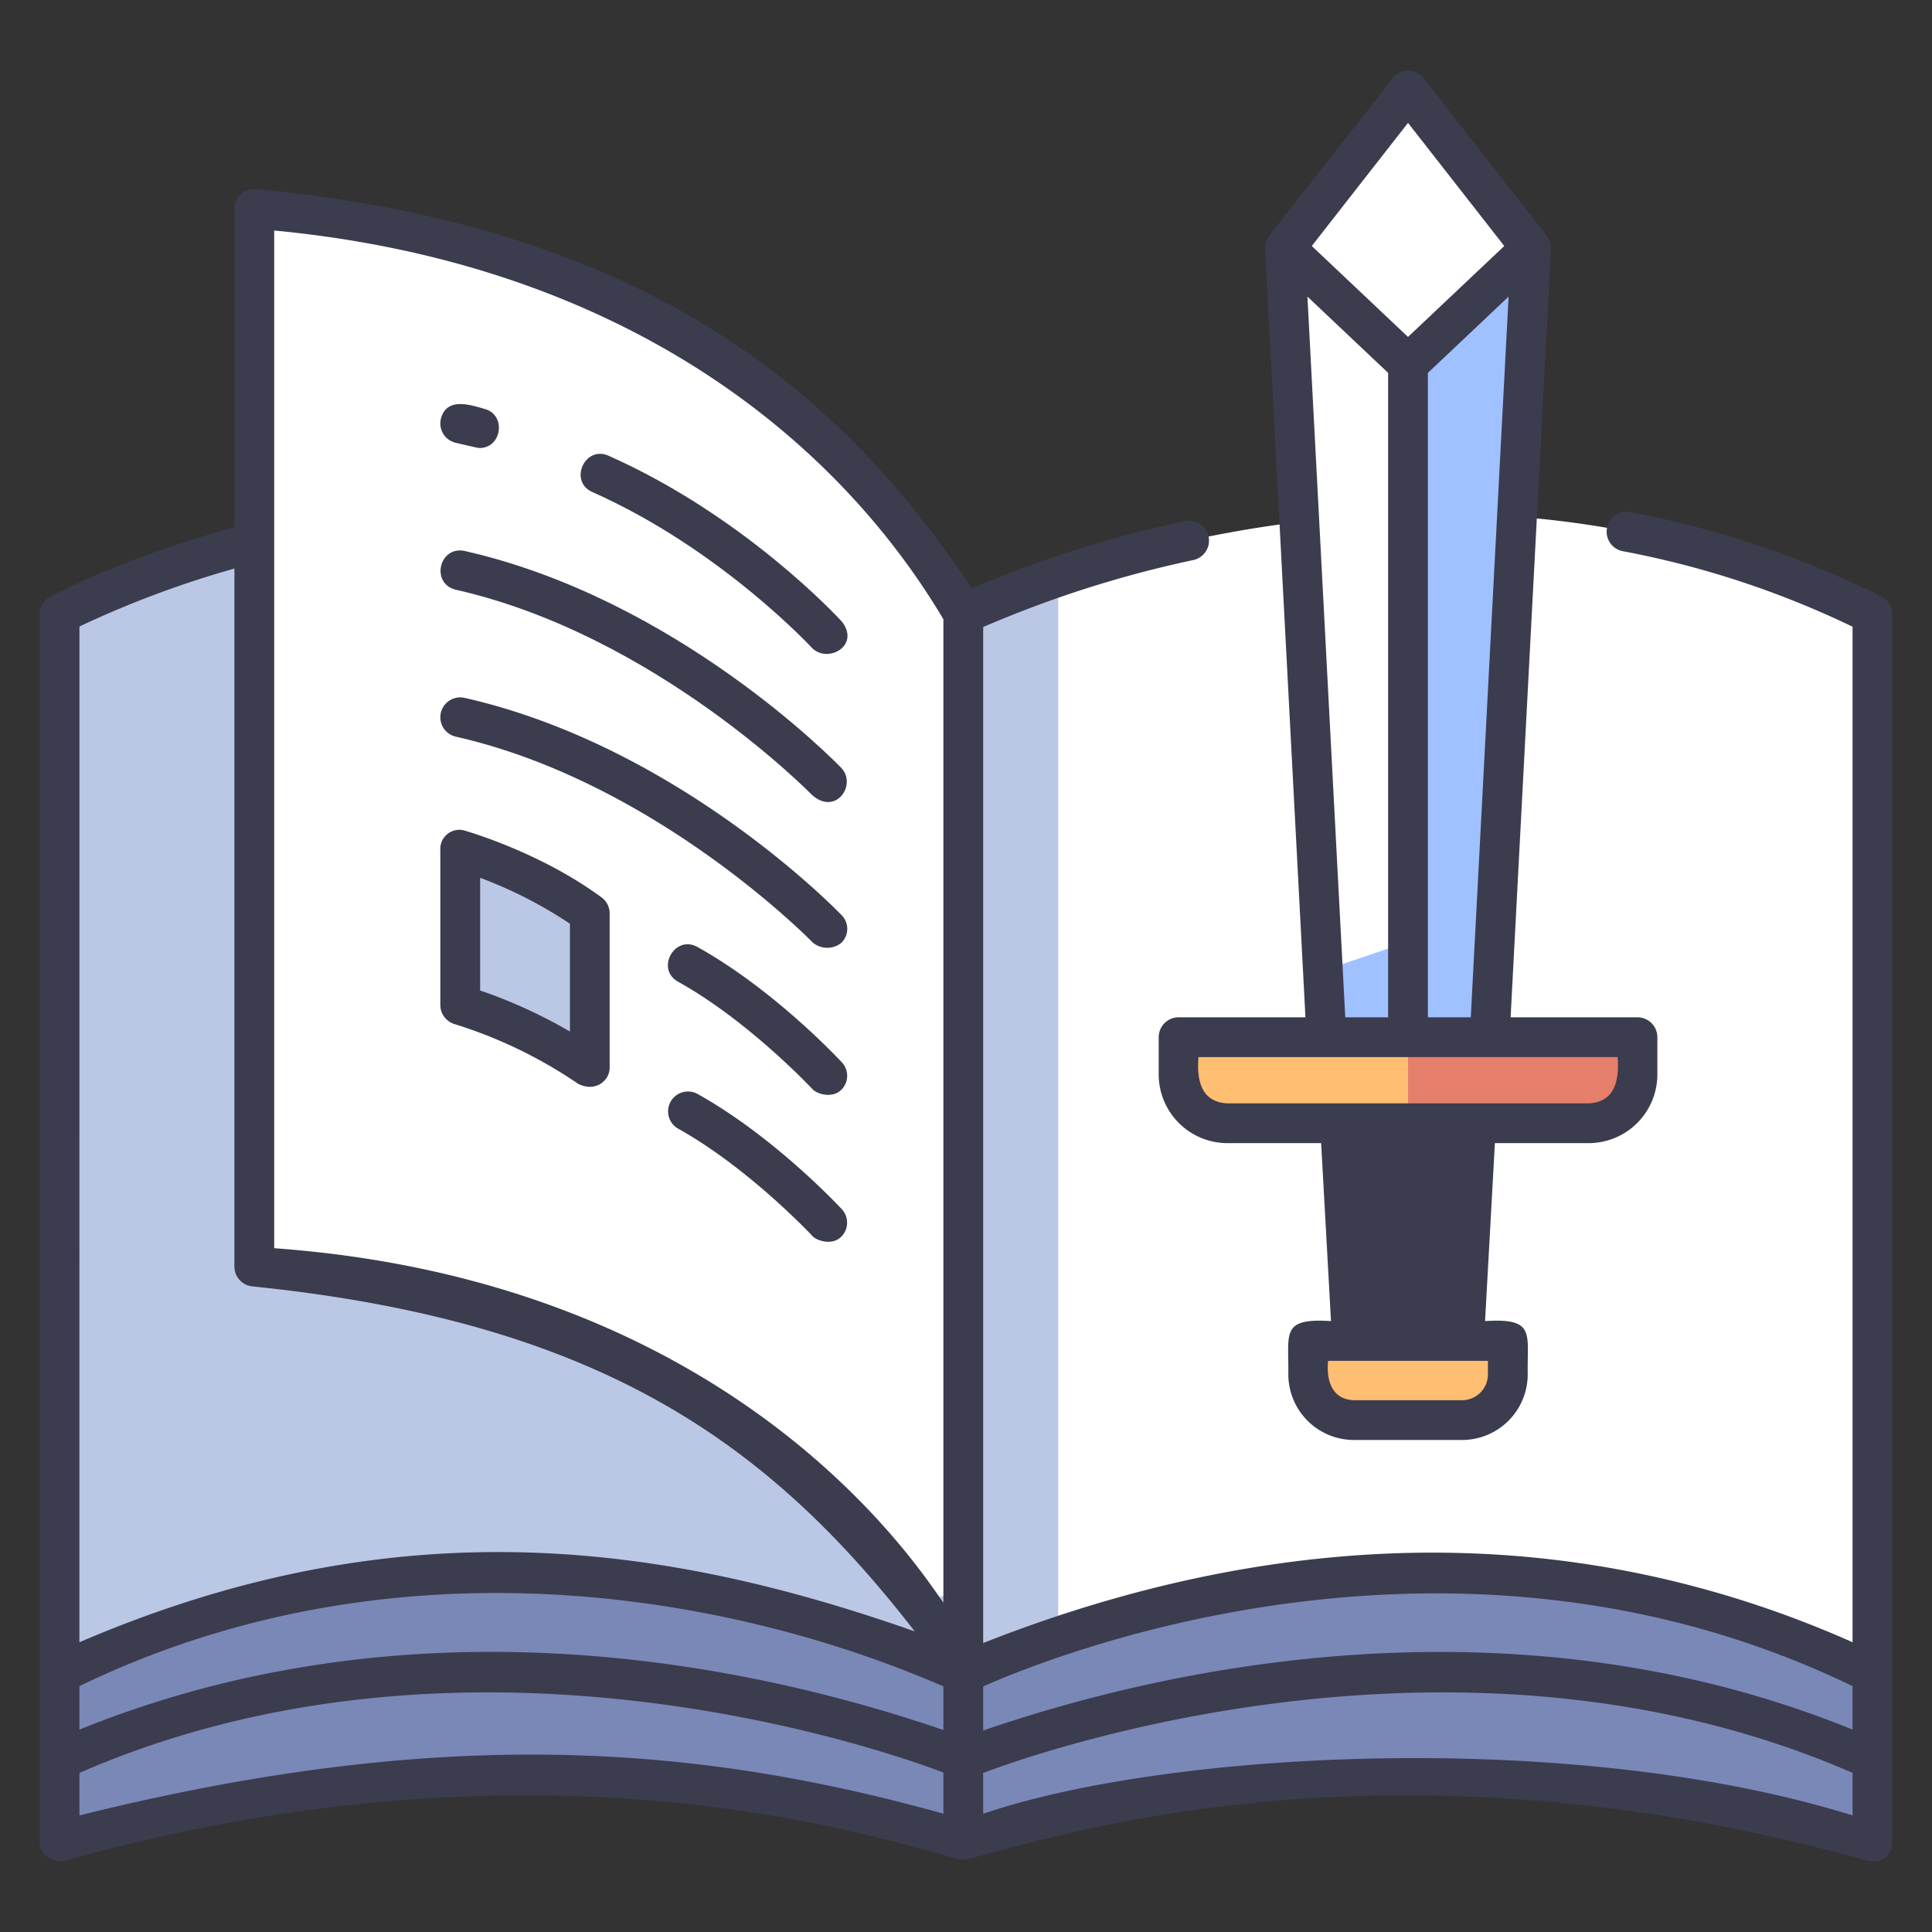 <svg id="icon" height="512" viewBox="0 0 340 340" width="512" xmlns="http://www.w3.org/2000/svg"><rect x="0" y="0" width="340" height="340" fill="#333333" stroke="none"/><path d="m169.522 294.551c6.132-71.921 9.628-139.642 0-186.438 0 0-75.543-38.013-153.33-2.724a9.812 9.812 0 0 0 -5.714 8.949v180.213z" fill="#bac7e5"/><path d="m169.522 294.551c4.806-78.155 9.409-159.968 16.7-193.059 26.728-9.034 81.8-21.4 137.584 3.9a9.812 9.812 0 0 1 5.715 8.95v180.209z" fill="#fff"/><path d="m186.223 101.493a147.3 147.3 0 0 0 -16.7 6.62v186.438h16.7z" fill="#bac7e5"/><path d="m160.691 290.742c-22.8-8.928-86.357-28.133-150.213 3.809v29.533c72.871-20.684 129.922-8.668 150.622-2.724a30.692 30.692 0 0 0 16.858.026c20.877-5.935 78.585-18.021 151.562 2.7v-29.535c-63.934-31.981-128.178-12.69-151.154-3.777a24.317 24.317 0 0 1 -17.675-.032z" fill="#7988b7"/><path d="m158.4 279.249c-15.579-18.269-48.416-47.347-104.038-55.23a11.119 11.119 0 0 1 -9.608-10.985v-167.178a8.262 8.262 0 0 1 9.206-8.214c86 10.117 115.561 70.471 115.561 70.471v167.014a6.321 6.321 0 0 1 -11.121 4.122z" fill="#fff"/><path d="m80.992 176.867a83.521 83.521 0 0 1 22.808 11.033v-27.151a81.217 81.217 0 0 0 -22.8-11.161z" fill="#bac7e5"/><path d="m246.244 61.189c-.793 40.205-.158 81.858 1.547 124.6h14.193l7.464-142.135z" fill="#9fc1ff"/><path d="m247.79 60.02v105.732c-3.447 3.264-8.793 4.592-14.98 5.063l-6.678-127.166z" fill="#fff"/><path d="m226.133 43.649 21.658 20.463 21.657-20.463-21.657-27.709z" fill="#fff"/><path d="m232.811 170.815.786 14.969h14.194v-20.032z" fill="#9fc1ff"/><path d="m235.681 195.247 2.297 41.548h19.625l2.297-41.548z" fill="#3c3c4f"/><path d="m247.791 197.672h-31.791a8.591 8.591 0 0 1 -8.591-8.591v-6.551h40.379a38.177 38.177 0 0 1 .003 15.142z" fill="#ffbe71"/><path d="m230.226 235.99h35.129a0 0 0 0 1 0 0v5.876a8.048 8.048 0 0 1 -8.048 8.048h-19.033a8.048 8.048 0 0 1 -8.048-8.048v-5.876a0 0 0 0 1 0 0z" fill="#ffbe71"/><path d="m247.791 197.672h31.787a8.591 8.591 0 0 0 8.591-8.591v-6.551h-40.378z" fill="#e57f6a"/><g fill="#3c3c4f"><path d="m105.871 157.931c-10.742-7.9-23.394-11.539-23.921-11.709a3.352 3.352 0 0 0 -4.458 3.366v27.279a3.5 3.5 0 0 0 2.5 3.355 81.431 81.431 0 0 1 21.738 10.5c3.006 1.558 5.561-.512 5.561-2.829v-27.144a3.5 3.5 0 0 0 -1.42-2.818zm-5.575 23.6a87.785 87.785 0 0 0 -15.8-7.222v-19.829a76.543 76.543 0 0 1 15.8 8.076z"/><path d="m80.219 77.931c1.088.247 3.838.911 4.134.911 3.991.049 4.814-5.888.889-6.885-2.733-.818-6.721-2.014-7.663 1.788a3.5 3.5 0 0 0 2.64 4.186z"/><path d="m104.236 86.59c22.528 9.993 38.595 27.353 38.754 27.527 2.85 2.641 8.423-.564 5.164-4.726-.689-.753-17.169-18.593-41.079-29.2-4.175-1.83-7.025 4.517-2.839 6.399z"/><path d="m80.219 103.786c35.23 7.981 62.544 35.987 62.833 36.251 4.13 3.436 7.735-1.942 5.04-4.857-1.166-1.211-29.009-29.767-66.326-38.221-4.484-.936-6.034 5.725-1.547 6.827z"/><path d="m80.219 129.641c35.23 7.981 62.561 35.97 62.833 36.251a3.99 3.99 0 0 0 4.948.09 3.419 3.419 0 0 0 .092-4.947c-1.166-1.211-29.009-29.767-66.326-38.221a3.5 3.5 0 1 0 -1.547 6.827z"/><path d="m122.73 166.648c-4-2.2-7.4 3.87-3.4 6.119 12.46 6.928 23.568 18.812 23.678 18.932.69.742 3.26 1.675 4.946.184a3.47 3.47 0 0 0 .186-4.945c-.484-.52-11.956-12.808-25.41-20.29z"/><path d="m147.952 217.738a3.488 3.488 0 0 0 .186-4.945c-.482-.52-11.954-12.809-25.409-20.29a3.5 3.5 0 0 0 -3.4 6.118c12.46 6.929 23.568 18.813 23.678 18.933.693.746 3.308 1.675 4.945.184z"/><path d="m331.106 104.991a168.7 168.7 0 0 0 -44.123-14.847 3.5 3.5 0 1 0 -1.286 6.878 161.992 161.992 0 0 1 40.325 13.27v178.713c-56.72-25.19-111-16.435-153 .141v-178.796a195.976 195.976 0 0 1 36.991-11.792 3.5 3.5 0 0 0 -1.5-6.846 201.1 201.1 0 0 0 -37.5 11.86c-24.381-36.936-60.049-64.063-126.006-70.293a3.486 3.486 0 0 0 -3.753 3.492v56c-5.922 1.639-20.582 6.017-32.444 12.265a3.47 3.47 0 0 0 -1.832 3.077v215.847a3.586 3.586 0 0 0 4.456 3.491c86.527-24.22 145.254-3.147 158.065-.1 12.977-2.925 72.487-24.2 159.067.1 2.867.532 4.456-.931 4.456-3.469v-215.869a3.492 3.492 0 0 0 -1.916-3.122zm-317.128 5.264a174.721 174.721 0 0 1 27.276-10.2v122.845a3.5 3.5 0 0 0 3.249 3.492c61.3 6.276 90.942 27.763 116.473 60.7-43.463-15.263-90.383-22.42-147 1.918zm152.044 208.926c-44.022-12.281-88.592-15.481-152.044.306v-7.487c67.98-29.651 141.1-4.207 152.044-.072zm0-14.728c-40.945-14.008-97.511-22.174-152.044-.067v-7.656c54.679-26.459 113.444-16.715 152.044.047zm0-22.4c-4.548-6.351-36.4-56.488-117.768-62.39v-179.095c59.8 5.691 98.087 35.322 117.768 68.406zm160 37.433c-49.289-15.351-120.8-11.326-153-.287v-7.19c10.3-3.884 84.571-29.853 153-.009zm0-15.1c-54.438-22.179-112.194-13.838-153 .153v-7.749c12.5-5.552 83.087-33.866 153-.06z"/><path d="m216 201.172h16.5l1.732 31.318c-8.893-.567-7.4 2.13-7.508 9.376a11.561 11.561 0 0 0 11.548 11.548h19.033a11.561 11.561 0 0 0 11.548-11.548c-.124-7.217 1.419-9.944-7.507-9.376l1.731-31.318h16.5a12.1 12.1 0 0 0 12.091-12.091v-6.551a3.5 3.5 0 0 0 -3.5-3.5h-22.325l7.1-135.2a3.837 3.837 0 0 0 -.737-2.338l-21.658-27.707a3.5 3.5 0 0 0 -5.516 0c-.551.941-21.414 27.123-21.95 28.167a3.7 3.7 0 0 0 -.444 1.88l7.1 135.2h-22.326a3.5 3.5 0 0 0 -3.5 3.5v6.551a12.1 12.1 0 0 0 12.088 12.089zm45.852 40.694a4.554 4.554 0 0 1 -4.548 4.548h-19.03c-3.946-.123-4.883-3.581-4.548-6.924h28.129zm-7.519-9.376h-13.088l-1.731-31.318h16.553zm-3.046-53.46v-113.41l14.2-13.421-6.654 126.831zm-3.5-157.406 16.939 21.669-16.939 16-16.937-16zm-17.7 30.576 14.2 13.421v113.409h-7.542zm-19.175 133.83h73.757c.313 3.879-.37 7.939-5.091 8.142h-63.578c-4.71-.214-5.406-4.236-5.088-8.142z"/></g></svg>